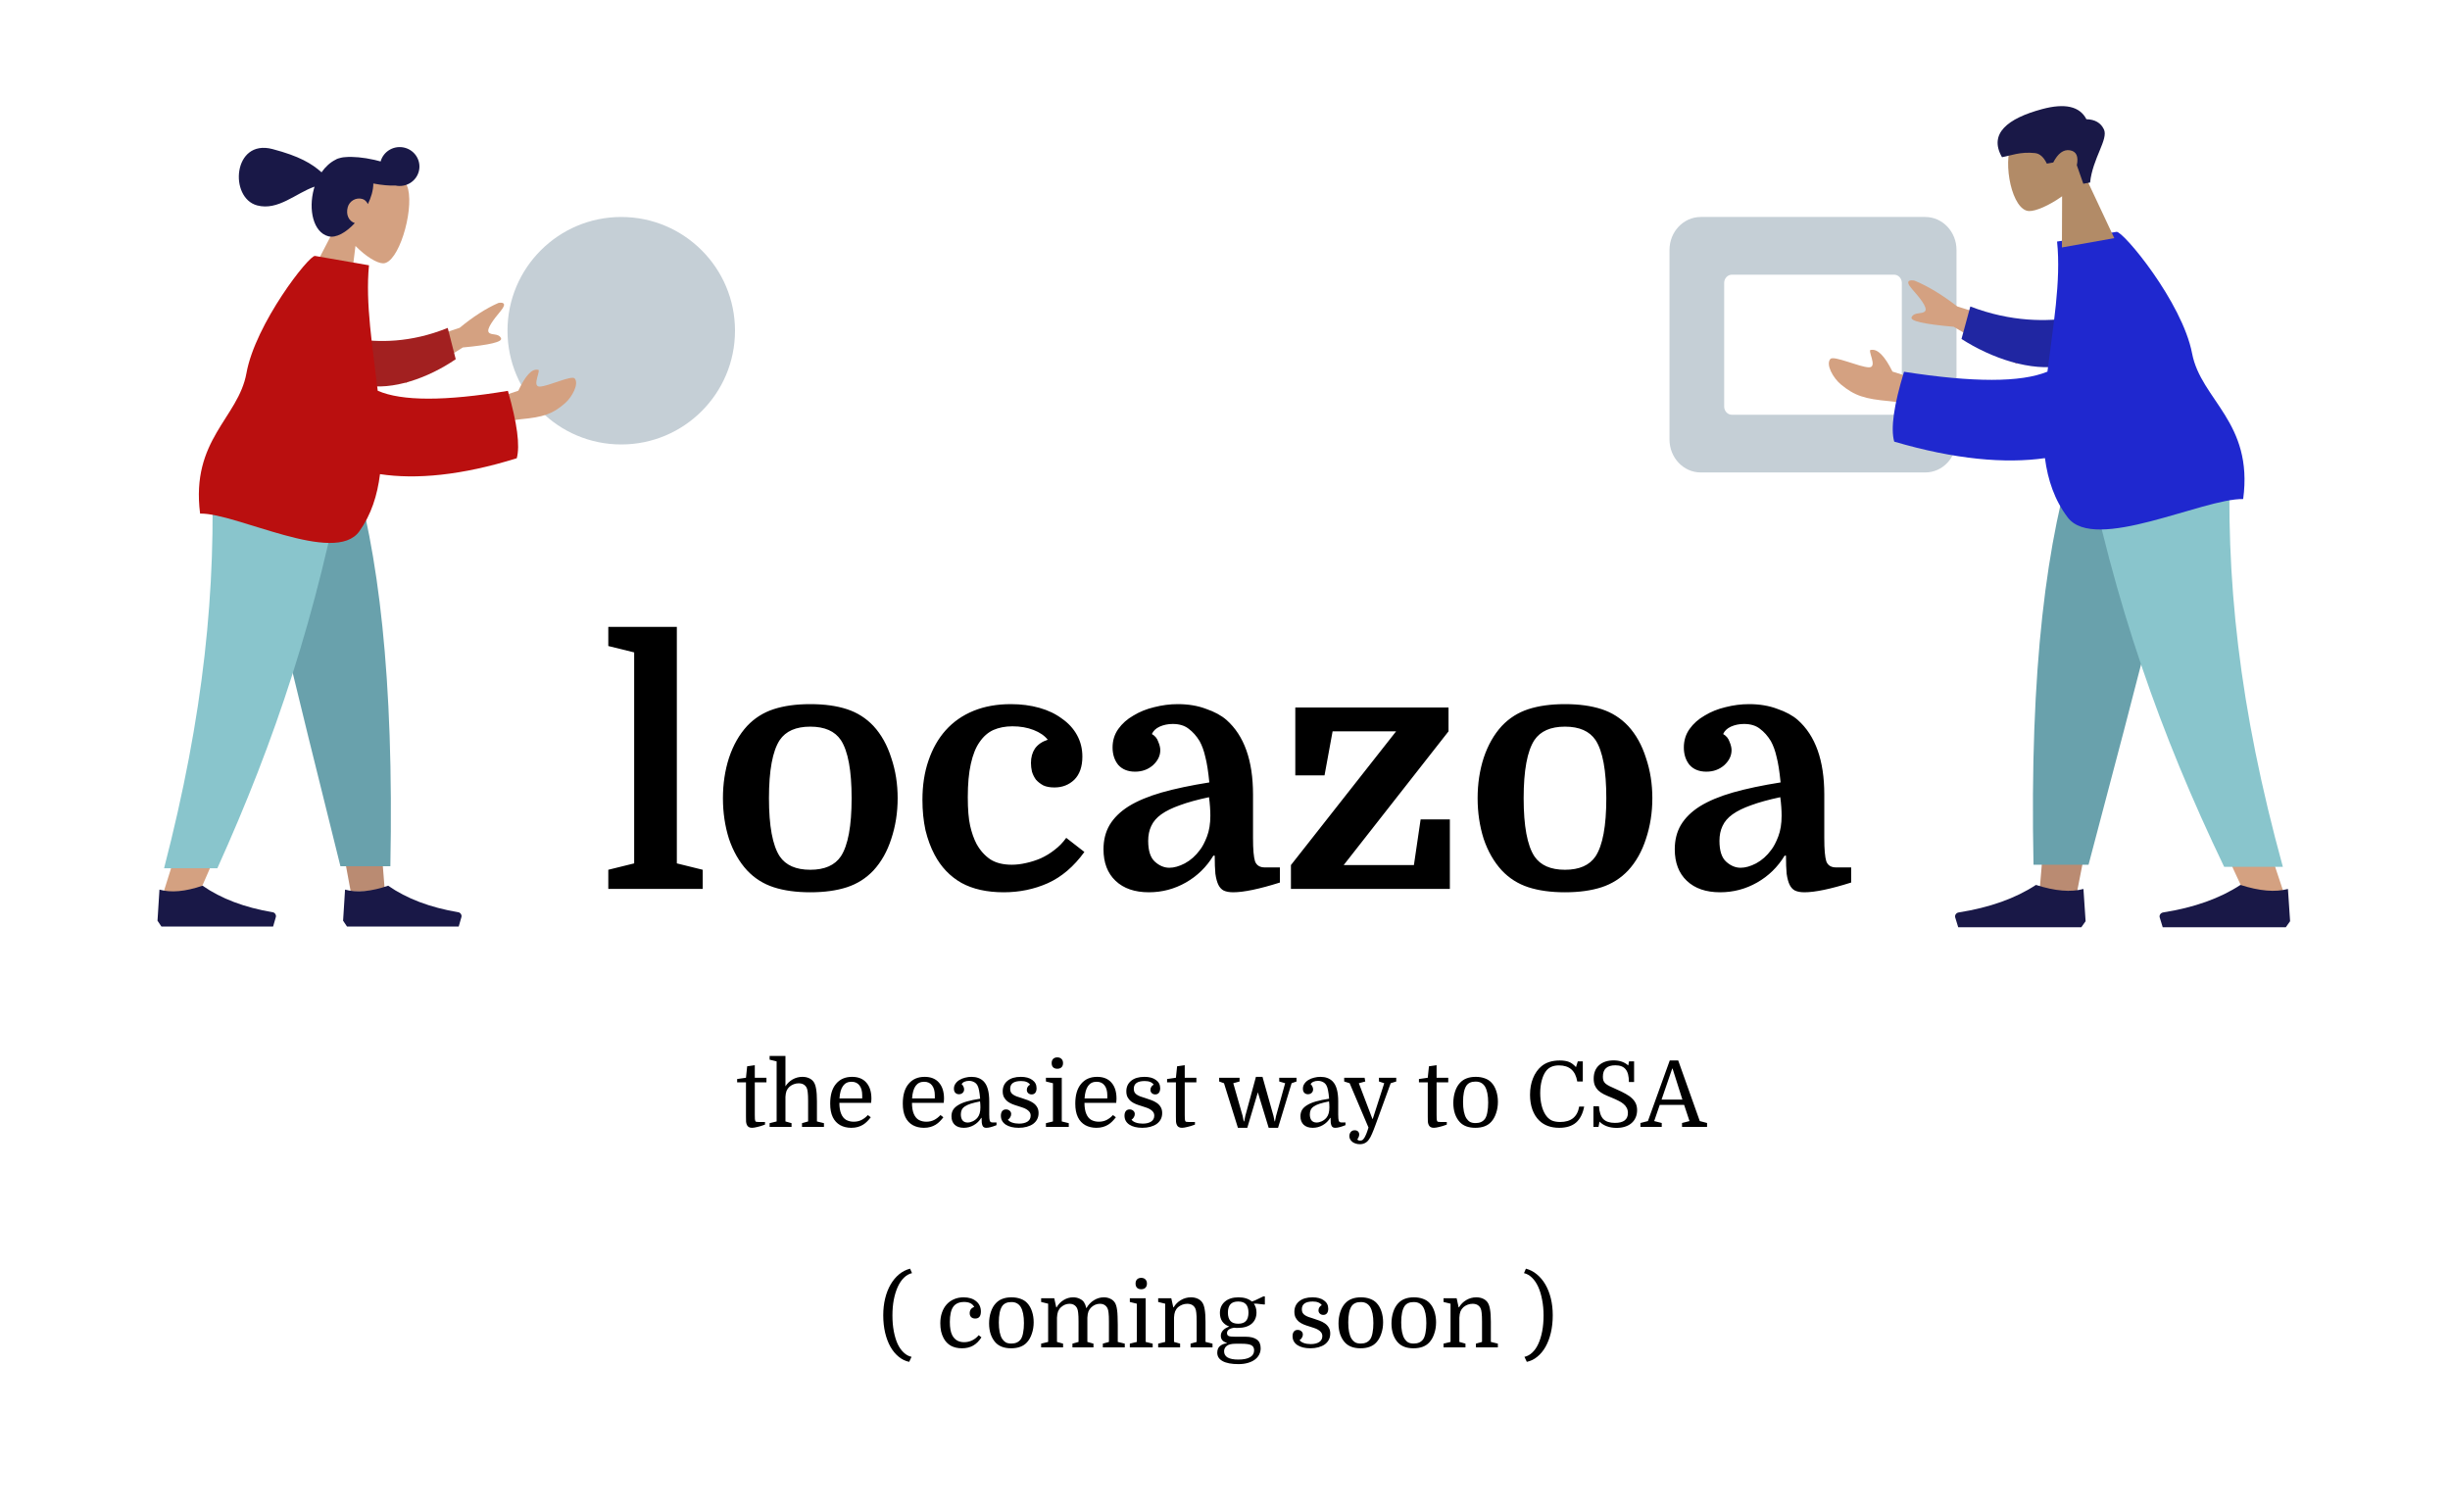 <?xml version="1.0" encoding="utf-8"?>
<!DOCTYPE svg PUBLIC "-//W3C//DTD SVG 1.1//EN" "http://www.w3.org/Graphics/SVG/1.1/DTD/svg11.dtd">
<svg width="100%" viewBox="0 0 700 432" fill="none" xmlns="http://www.w3.org/2000/svg">
	<path d="M0 0H700V432H0V0Z" fill="white"/>
	<path d="M181.192 186.416L173.8 184.592V179.12H193.384V246.704L200.776 248.528V254H173.8V248.528L181.192 246.704V186.416ZM256.472 228.08C256.472 232.176 255.864 236.048 254.648 239.696C253.496 243.28 251.8 246.288 249.56 248.72C247.448 250.96 244.92 252.56 241.976 253.52C239.032 254.48 235.544 254.96 231.512 254.96C227.48 254.96 223.992 254.48 221.048 253.52C218.104 252.56 215.576 250.96 213.464 248.72C211.224 246.288 209.496 243.28 208.28 239.696C207.128 236.048 206.552 232.176 206.552 228.08C206.552 223.984 207.128 220.144 208.28 216.56C209.496 212.912 211.224 209.872 213.464 207.44C215.576 205.2 218.104 203.6 221.048 202.64C223.992 201.68 227.48 201.2 231.512 201.2C235.544 201.2 239.032 201.68 241.976 202.64C244.92 203.6 247.448 205.2 249.56 207.44C251.8 209.872 253.496 212.912 254.648 216.56C255.864 220.144 256.472 223.984 256.472 228.08ZM222.776 244.688C224.504 247.248 227.416 248.528 231.512 248.528C235.608 248.528 238.52 247.248 240.248 244.688C242.296 241.552 243.32 236.016 243.32 228.08C243.32 220.144 242.296 214.608 240.248 211.472C238.52 208.912 235.608 207.632 231.512 207.632C227.416 207.632 224.504 208.912 222.776 211.472C220.728 214.608 219.704 220.144 219.704 228.08C219.704 236.016 220.728 241.552 222.776 244.688ZM288.8 201.2C291.744 201.2 294.464 201.552 296.96 202.256C299.456 202.96 301.6 203.984 303.392 205.328C305.248 206.608 306.688 208.176 307.712 210.032C308.736 211.888 309.248 213.936 309.248 216.176C309.248 219.056 308.48 221.264 306.944 222.8C305.408 224.272 303.52 225.008 301.28 225.008C300 225.008 298.944 224.816 298.112 224.432C297.28 223.984 296.576 223.44 296 222.8C295.488 222.096 295.104 221.328 294.848 220.496C294.656 219.664 294.56 218.832 294.56 218C294.56 216.4 294.944 215.024 295.712 213.872C296.544 212.72 297.76 211.888 299.36 211.376C298.464 210.224 297.12 209.296 295.328 208.592C293.536 207.888 291.52 207.536 289.28 207.536C287.232 207.536 285.408 207.888 283.808 208.592C282.272 209.296 280.96 210.448 279.872 212.048C278.784 213.584 277.952 215.664 277.376 218.288C276.8 220.848 276.512 224.016 276.512 227.792C276.512 231.248 276.736 233.968 277.184 235.952C277.632 237.936 278.24 239.664 279.008 241.136C280.032 242.992 281.344 244.464 282.944 245.552C284.544 246.576 286.592 247.088 289.088 247.088C290.368 247.088 291.712 246.928 293.12 246.608C294.592 246.288 296 245.84 297.344 245.264C298.752 244.624 300.064 243.824 301.28 242.864C302.56 241.904 303.68 240.752 304.64 239.408L309.824 243.44C306.816 247.6 303.328 250.576 299.36 252.368C295.456 254.096 291.264 254.96 286.784 254.96C281.984 254.96 277.952 254.064 274.688 252.272C271.424 250.416 268.864 247.728 267.008 244.208C265.92 242.16 265.056 239.824 264.416 237.2C263.84 234.512 263.552 231.632 263.552 228.56C263.552 224.4 264.128 220.656 265.28 217.328C266.432 213.936 268.064 211.056 270.176 208.688C272.352 206.256 275.008 204.4 278.144 203.12C281.28 201.84 284.832 201.2 288.8 201.2ZM315.286 242.672C315.286 240.048 315.862 237.744 317.014 235.76C318.23 233.712 320.054 231.92 322.486 230.384C324.982 228.848 328.118 227.536 331.894 226.448C335.734 225.36 340.278 224.4 345.526 223.568C345.206 220.368 344.822 217.936 344.374 216.272C343.99 214.544 343.446 213.04 342.742 211.76C341.846 210.288 340.79 209.104 339.574 208.208C338.422 207.312 336.918 206.864 335.062 206.864C333.718 206.864 332.47 207.12 331.318 207.632C330.23 208.144 329.494 208.848 329.11 209.744C330.006 210.256 330.614 210.992 330.934 211.952C331.318 212.848 331.51 213.648 331.51 214.352C331.51 215.952 330.806 217.392 329.398 218.672C327.99 219.888 326.294 220.496 324.31 220.496C322.262 220.496 320.662 219.856 319.51 218.576C318.422 217.232 317.878 215.568 317.878 213.584C317.878 211.6 318.422 209.84 319.51 208.304C320.598 206.768 322.038 205.488 323.83 204.464C325.622 203.376 327.606 202.576 329.782 202.064C332.022 201.488 334.262 201.2 336.502 201.2C339.51 201.2 342.198 201.648 344.566 202.544C346.998 203.376 348.95 204.432 350.422 205.712C355.478 210.192 358.006 217.296 358.006 227.024V239.504C358.006 242.704 358.198 244.912 358.582 246.128C359.03 247.28 359.958 247.856 361.366 247.856H365.686V252.176C359.798 254.032 355.35 254.96 352.342 254.96C351.254 254.96 350.358 254.8 349.654 254.48C349.014 254.16 348.502 253.616 348.118 252.848C347.734 252.08 347.446 251.024 347.254 249.68C347.126 248.336 347.062 246.608 347.062 244.496H346.678C344.694 247.76 342.07 250.32 338.806 252.176C335.542 254.032 332.022 254.96 328.246 254.96C324.214 254.96 321.046 253.872 318.742 251.696C316.438 249.52 315.286 246.512 315.286 242.672ZM334.102 247.952C335.446 247.952 336.918 247.536 338.518 246.704C340.182 245.808 341.622 244.528 342.838 242.864C343.542 241.968 344.214 240.688 344.854 239.024C345.494 237.36 345.814 235.376 345.814 233.072C345.814 232.304 345.782 231.472 345.718 230.576C345.654 229.616 345.558 228.688 345.43 227.792C342.102 228.496 339.318 229.264 337.078 230.096C334.902 230.864 333.142 231.728 331.798 232.688C330.454 233.648 329.494 234.768 328.918 236.048C328.342 237.264 328.054 238.672 328.054 240.272C328.054 243.088 328.694 245.072 329.974 246.224C331.254 247.376 332.63 247.952 334.102 247.952ZM405.894 234.128H414.246V254H368.838V247.184L398.886 208.976H380.742L378.438 221.552H370.086V202.16H413.862V208.976L383.91 247.184H403.974L405.894 234.128ZM472.097 228.08C472.097 232.176 471.489 236.048 470.273 239.696C469.121 243.28 467.425 246.288 465.185 248.72C463.073 250.96 460.545 252.56 457.601 253.52C454.657 254.48 451.169 254.96 447.137 254.96C443.105 254.96 439.617 254.48 436.673 253.52C433.729 252.56 431.201 250.96 429.089 248.72C426.849 246.288 425.121 243.28 423.905 239.696C422.753 236.048 422.177 232.176 422.177 228.08C422.177 223.984 422.753 220.144 423.905 216.56C425.121 212.912 426.849 209.872 429.089 207.44C431.201 205.2 433.729 203.6 436.673 202.64C439.617 201.68 443.105 201.2 447.137 201.2C451.169 201.2 454.657 201.68 457.601 202.64C460.545 203.6 463.073 205.2 465.185 207.44C467.425 209.872 469.121 212.912 470.273 216.56C471.489 220.144 472.097 223.984 472.097 228.08ZM438.401 244.688C440.129 247.248 443.041 248.528 447.137 248.528C451.233 248.528 454.145 247.248 455.873 244.688C457.921 241.552 458.945 236.016 458.945 228.08C458.945 220.144 457.921 214.608 455.873 211.472C454.145 208.912 451.233 207.632 447.137 207.632C443.041 207.632 440.129 208.912 438.401 211.472C436.353 214.608 435.329 220.144 435.329 228.08C435.329 236.016 436.353 241.552 438.401 244.688ZM478.505 242.672C478.505 240.048 479.081 237.744 480.233 235.76C481.449 233.712 483.273 231.92 485.705 230.384C488.201 228.848 491.337 227.536 495.113 226.448C498.953 225.36 503.497 224.4 508.745 223.568C508.425 220.368 508.041 217.936 507.593 216.272C507.209 214.544 506.665 213.04 505.961 211.76C505.065 210.288 504.009 209.104 502.793 208.208C501.641 207.312 500.137 206.864 498.281 206.864C496.937 206.864 495.689 207.12 494.537 207.632C493.449 208.144 492.713 208.848 492.329 209.744C493.225 210.256 493.833 210.992 494.153 211.952C494.537 212.848 494.729 213.648 494.729 214.352C494.729 215.952 494.025 217.392 492.617 218.672C491.209 219.888 489.513 220.496 487.529 220.496C485.481 220.496 483.881 219.856 482.729 218.576C481.641 217.232 481.097 215.568 481.097 213.584C481.097 211.6 481.641 209.84 482.729 208.304C483.817 206.768 485.257 205.488 487.049 204.464C488.841 203.376 490.825 202.576 493.001 202.064C495.241 201.488 497.481 201.2 499.721 201.2C502.729 201.2 505.417 201.648 507.785 202.544C510.217 203.376 512.169 204.432 513.641 205.712C518.697 210.192 521.225 217.296 521.225 227.024V239.504C521.225 242.704 521.417 244.912 521.801 246.128C522.249 247.28 523.177 247.856 524.585 247.856H528.905V252.176C523.017 254.032 518.569 254.96 515.561 254.96C514.473 254.96 513.577 254.8 512.873 254.48C512.233 254.16 511.721 253.616 511.337 252.848C510.953 252.08 510.665 251.024 510.473 249.68C510.345 248.336 510.281 246.608 510.281 244.496H509.897C507.913 247.76 505.289 250.32 502.025 252.176C498.761 254.032 495.241 254.96 491.465 254.96C487.433 254.96 484.265 253.872 481.961 251.696C479.657 249.52 478.505 246.512 478.505 242.672ZM497.321 247.952C498.665 247.952 500.137 247.536 501.737 246.704C503.401 245.808 504.841 244.528 506.057 242.864C506.761 241.968 507.433 240.688 508.073 239.024C508.713 237.36 509.033 235.376 509.033 233.072C509.033 232.304 509.001 231.472 508.937 230.576C508.873 229.616 508.777 228.688 508.649 227.792C505.321 228.496 502.537 229.264 500.297 230.096C498.121 230.864 496.361 231.728 495.017 232.688C493.673 233.648 492.713 234.768 492.137 236.048C491.561 237.264 491.273 238.672 491.273 240.272C491.273 243.088 491.913 245.072 493.193 246.224C494.473 247.376 495.849 247.952 497.321 247.952Z" fill="black"/>
	<path d="M210.614 308.324L213.136 307.96L213.474 304.684L215.658 304.372V307.96H218.986V309.26H215.658V318.542C215.658 319.131 215.667 319.539 215.684 319.764C215.701 319.972 215.736 320.145 215.788 320.284C215.84 320.423 215.935 320.509 216.074 320.544C216.213 320.579 216.438 320.596 216.75 320.596H218.57V321.35C217.738 321.662 217.001 321.887 216.36 322.026C215.736 322.182 215.233 322.26 214.852 322.26C214.072 322.26 213.569 321.939 213.344 321.298C213.257 321.09 213.197 320.83 213.162 320.518C213.145 320.189 213.136 319.695 213.136 319.036V309.26H210.614V308.324ZM230.889 314.642C230.889 313.533 230.855 312.701 230.785 312.146C230.733 311.574 230.629 311.132 230.473 310.82C230.04 309.971 229.277 309.546 228.185 309.546C227.7 309.546 227.232 309.633 226.781 309.806C226.331 309.979 225.932 310.213 225.585 310.508C225.204 310.855 224.918 311.253 224.727 311.704C224.554 312.155 224.45 312.718 224.415 313.394V320.44L226.157 320.934V322H219.891V320.934L221.893 320.44V303.28L219.891 302.786V301.72H224.415V310.404C224.935 309.572 225.62 308.913 226.469 308.428C227.336 307.943 228.263 307.7 229.251 307.7C229.945 307.7 230.569 307.821 231.123 308.064C231.678 308.307 232.12 308.653 232.449 309.104C232.796 309.589 233.039 310.274 233.177 311.158C233.333 312.025 233.411 313.203 233.411 314.694V320.44L235.413 320.934V322H229.147V320.934L230.889 320.44V314.642ZM239.822 315.136C239.822 316.401 239.995 317.45 240.342 318.282C240.688 319.097 241.174 319.677 241.798 320.024C242.439 320.353 243.141 320.518 243.904 320.518C244.736 320.518 245.481 320.353 246.14 320.024C246.816 319.677 247.422 319.209 247.96 318.62L248.792 319.244C248.48 319.66 248.142 320.05 247.778 320.414C247.431 320.778 247.032 321.099 246.582 321.376C246.131 321.653 245.628 321.87 245.074 322.026C244.519 322.182 243.904 322.26 243.228 322.26C242.032 322.26 240.974 322.009 240.056 321.506C239.137 320.986 238.435 320.232 237.95 319.244C237.69 318.707 237.499 318.117 237.378 317.476C237.256 316.817 237.196 316.107 237.196 315.344C237.196 312.9 237.75 311.019 238.86 309.702C239.969 308.367 241.494 307.7 243.436 307.7C245.221 307.7 246.59 308.255 247.544 309.364C248.497 310.456 248.974 311.973 248.974 313.914C248.974 314.087 248.965 314.252 248.948 314.408C248.948 314.547 248.93 314.789 248.896 315.136H239.822ZM243.28 309.104C241.2 309.104 240.056 310.69 239.848 313.862H246.348V313.004C246.348 311.756 246.079 310.794 245.542 310.118C245.022 309.442 244.268 309.104 243.28 309.104ZM260.566 315.136C260.566 316.401 260.739 317.45 261.086 318.282C261.432 319.097 261.918 319.677 262.542 320.024C263.183 320.353 263.885 320.518 264.648 320.518C265.48 320.518 266.225 320.353 266.884 320.024C267.56 319.677 268.166 319.209 268.704 318.62L269.536 319.244C269.224 319.66 268.886 320.05 268.522 320.414C268.175 320.778 267.776 321.099 267.326 321.376C266.875 321.653 266.372 321.87 265.818 322.026C265.263 322.182 264.648 322.26 263.972 322.26C262.776 322.26 261.718 322.009 260.8 321.506C259.881 320.986 259.179 320.232 258.694 319.244C258.434 318.707 258.243 318.117 258.122 317.476C258 316.817 257.94 316.107 257.94 315.344C257.94 312.9 258.494 311.019 259.604 309.702C260.713 308.367 262.238 307.7 264.18 307.7C265.965 307.7 267.334 308.255 268.288 309.364C269.241 310.456 269.718 311.973 269.718 313.914C269.718 314.087 269.709 314.252 269.692 314.408C269.692 314.547 269.674 314.789 269.64 315.136H260.566ZM264.024 309.104C261.944 309.104 260.8 310.69 260.592 313.862H267.092V313.004C267.092 311.756 266.823 310.794 266.286 310.118C265.766 309.442 265.012 309.104 264.024 309.104ZM271.848 318.958C271.848 318.282 271.996 317.684 272.29 317.164C272.602 316.644 273.088 316.185 273.746 315.786C274.405 315.37 275.254 315.015 276.294 314.72C277.334 314.425 278.582 314.165 280.038 313.94C279.952 312.917 279.848 312.12 279.726 311.548C279.622 310.976 279.475 310.517 279.284 310.17C279.042 309.719 278.704 309.39 278.27 309.182C277.837 308.957 277.369 308.844 276.866 308.844C276.381 308.844 275.939 308.931 275.54 309.104C275.159 309.277 274.899 309.511 274.76 309.806C275.003 309.997 275.176 310.231 275.28 310.508C275.402 310.768 275.462 311.019 275.462 311.262C275.462 311.695 275.315 312.042 275.02 312.302C274.743 312.545 274.396 312.666 273.98 312.666C273.564 312.666 273.218 312.527 272.94 312.25C272.68 311.973 272.55 311.583 272.55 311.08C272.55 310.543 272.698 310.066 272.992 309.65C273.287 309.217 273.668 308.861 274.136 308.584C274.622 308.289 275.159 308.073 275.748 307.934C276.355 307.778 276.953 307.7 277.542 307.7C279.016 307.7 280.177 308.125 281.026 308.974C282.101 310.049 282.638 311.955 282.638 314.694V318.464C282.638 319.331 282.69 319.929 282.794 320.258C282.916 320.57 283.167 320.726 283.548 320.726H284.718V321.506C283.47 322.009 282.5 322.26 281.806 322.26C281.546 322.26 281.33 322.217 281.156 322.13C280.983 322.043 280.844 321.896 280.74 321.688C280.636 321.463 280.558 321.168 280.506 320.804C280.472 320.44 280.454 319.981 280.454 319.426H280.35C279.813 320.31 279.102 321.003 278.218 321.506C277.334 322.009 276.381 322.26 275.358 322.26C274.266 322.26 273.408 321.974 272.784 321.402C272.16 320.813 271.848 319.998 271.848 318.958ZM276.45 320.752C276.936 320.752 277.438 320.631 277.958 320.388C278.496 320.128 278.946 319.773 279.31 319.322C279.848 318.663 280.116 317.693 280.116 316.41C280.116 316.115 280.108 315.829 280.09 315.552C280.073 315.257 280.047 314.98 280.012 314.72C278.955 314.928 278.071 315.145 277.36 315.37C276.667 315.595 276.104 315.855 275.67 316.15C275.254 316.427 274.96 316.757 274.786 317.138C274.613 317.502 274.526 317.927 274.526 318.412C274.526 319.157 274.691 319.738 275.02 320.154C275.367 320.553 275.844 320.752 276.45 320.752ZM291.169 321.064C292.157 321.064 292.955 320.873 293.561 320.492C294.168 320.093 294.471 319.53 294.471 318.802C294.471 318.369 294.359 318.005 294.133 317.71C293.908 317.415 293.613 317.164 293.249 316.956C292.903 316.748 292.504 316.575 292.053 316.436C291.62 316.28 291.195 316.141 290.779 316.02C290.242 315.864 289.713 315.682 289.193 315.474C288.691 315.266 288.231 315.006 287.815 314.694C287.417 314.365 287.096 313.975 286.853 313.524C286.611 313.056 286.489 312.493 286.489 311.834C286.489 310.586 286.94 309.589 287.841 308.844C288.76 308.081 290.034 307.7 291.663 307.7C293.05 307.7 294.142 307.995 294.939 308.584C295.754 309.156 296.161 309.945 296.161 310.95C296.161 311.505 296.04 311.938 295.797 312.25C295.555 312.562 295.208 312.718 294.757 312.718C294.359 312.718 294.029 312.597 293.769 312.354C293.509 312.111 293.379 311.799 293.379 311.418C293.379 311.089 293.466 310.794 293.639 310.534C293.813 310.257 294.038 310.057 294.315 309.936C294.055 309.572 293.717 309.312 293.301 309.156C292.903 308.983 292.383 308.896 291.741 308.896C289.661 308.896 288.621 309.633 288.621 311.106C288.621 311.505 288.691 311.834 288.829 312.094C288.968 312.354 289.176 312.579 289.453 312.77C289.731 312.961 290.069 313.134 290.467 313.29C290.883 313.429 291.36 313.585 291.897 313.758C292.487 313.949 293.067 314.148 293.639 314.356C294.211 314.564 294.723 314.824 295.173 315.136C295.641 315.448 296.014 315.838 296.291 316.306C296.586 316.774 296.733 317.355 296.733 318.048C296.733 318.724 296.595 319.322 296.317 319.842C296.04 320.362 295.65 320.804 295.147 321.168C294.645 321.515 294.047 321.783 293.353 321.974C292.66 322.165 291.897 322.26 291.065 322.26C289.523 322.26 288.283 321.957 287.347 321.35C286.429 320.726 285.969 319.877 285.969 318.802C285.969 318.247 286.091 317.814 286.333 317.502C286.593 317.173 286.957 317.008 287.425 317.008C287.841 317.008 288.188 317.129 288.465 317.372C288.76 317.615 288.907 317.935 288.907 318.334C288.907 318.663 288.812 318.975 288.621 319.27C288.448 319.565 288.231 319.781 287.971 319.92C288.197 320.267 288.595 320.544 289.167 320.752C289.757 320.96 290.424 321.064 291.169 321.064ZM298.837 309.026V307.96H303.361V320.44L305.363 320.934V322H298.837V320.934L300.839 320.44V309.52L298.837 309.026ZM300.475 303.774C300.475 303.271 300.614 302.873 300.891 302.578C301.186 302.283 301.585 302.136 302.087 302.136C302.59 302.136 302.989 302.283 303.283 302.578C303.578 302.873 303.725 303.271 303.725 303.774C303.725 304.277 303.578 304.675 303.283 304.97C302.989 305.247 302.59 305.386 302.087 305.386C301.585 305.386 301.186 305.247 300.891 304.97C300.614 304.675 300.475 304.277 300.475 303.774ZM309.849 315.136C309.849 316.401 310.022 317.45 310.369 318.282C310.716 319.097 311.201 319.677 311.825 320.024C312.466 320.353 313.168 320.518 313.931 320.518C314.763 320.518 315.508 320.353 316.167 320.024C316.843 319.677 317.45 319.209 317.987 318.62L318.819 319.244C318.507 319.66 318.169 320.05 317.805 320.414C317.458 320.778 317.06 321.099 316.609 321.376C316.158 321.653 315.656 321.87 315.101 322.026C314.546 322.182 313.931 322.26 313.255 322.26C312.059 322.26 311.002 322.009 310.083 321.506C309.164 320.986 308.462 320.232 307.977 319.244C307.717 318.707 307.526 318.117 307.405 317.476C307.284 316.817 307.223 316.107 307.223 315.344C307.223 312.9 307.778 311.019 308.887 309.702C309.996 308.367 311.522 307.7 313.463 307.7C315.248 307.7 316.618 308.255 317.571 309.364C318.524 310.456 319.001 311.973 319.001 313.914C319.001 314.087 318.992 314.252 318.975 314.408C318.975 314.547 318.958 314.789 318.923 315.136H309.849ZM313.307 309.104C311.227 309.104 310.083 310.69 309.875 313.862H316.375V313.004C316.375 311.756 316.106 310.794 315.569 310.118C315.049 309.442 314.295 309.104 313.307 309.104ZM326.488 321.064C327.476 321.064 328.273 320.873 328.88 320.492C329.486 320.093 329.79 319.53 329.79 318.802C329.79 318.369 329.677 318.005 329.452 317.71C329.226 317.415 328.932 317.164 328.568 316.956C328.221 316.748 327.822 316.575 327.372 316.436C326.938 316.28 326.514 316.141 326.098 316.02C325.56 315.864 325.032 315.682 324.512 315.474C324.009 315.266 323.55 315.006 323.134 314.694C322.735 314.365 322.414 313.975 322.172 313.524C321.929 313.056 321.808 312.493 321.808 311.834C321.808 310.586 322.258 309.589 323.16 308.844C324.078 308.081 325.352 307.7 326.982 307.7C328.368 307.7 329.46 307.995 330.258 308.584C331.072 309.156 331.48 309.945 331.48 310.95C331.48 311.505 331.358 311.938 331.116 312.25C330.873 312.562 330.526 312.718 330.076 312.718C329.677 312.718 329.348 312.597 329.088 312.354C328.828 312.111 328.698 311.799 328.698 311.418C328.698 311.089 328.784 310.794 328.958 310.534C329.131 310.257 329.356 310.057 329.634 309.936C329.374 309.572 329.036 309.312 328.62 309.156C328.221 308.983 327.701 308.896 327.06 308.896C324.98 308.896 323.94 309.633 323.94 311.106C323.94 311.505 324.009 311.834 324.148 312.094C324.286 312.354 324.494 312.579 324.772 312.77C325.049 312.961 325.387 313.134 325.786 313.29C326.202 313.429 326.678 313.585 327.216 313.758C327.805 313.949 328.386 314.148 328.958 314.356C329.53 314.564 330.041 314.824 330.492 315.136C330.96 315.448 331.332 315.838 331.61 316.306C331.904 316.774 332.052 317.355 332.052 318.048C332.052 318.724 331.913 319.322 331.636 319.842C331.358 320.362 330.968 320.804 330.466 321.168C329.963 321.515 329.365 321.783 328.672 321.974C327.978 322.165 327.216 322.26 326.384 322.26C324.841 322.26 323.602 321.957 322.666 321.35C321.747 320.726 321.288 319.877 321.288 318.802C321.288 318.247 321.409 317.814 321.652 317.502C321.912 317.173 322.276 317.008 322.744 317.008C323.16 317.008 323.506 317.129 323.784 317.372C324.078 317.615 324.226 317.935 324.226 318.334C324.226 318.663 324.13 318.975 323.94 319.27C323.766 319.565 323.55 319.781 323.29 319.92C323.515 320.267 323.914 320.544 324.486 320.752C325.075 320.96 325.742 321.064 326.488 321.064ZM333.454 308.324L335.976 307.96L336.314 304.684L338.498 304.372V307.96H341.826V309.26H338.498V318.542C338.498 319.131 338.506 319.539 338.524 319.764C338.541 319.972 338.576 320.145 338.628 320.284C338.68 320.423 338.775 320.509 338.914 320.544C339.052 320.579 339.278 320.596 339.59 320.596H341.41V321.35C340.578 321.662 339.841 321.887 339.2 322.026C338.576 322.182 338.073 322.26 337.692 322.26C336.912 322.26 336.409 321.939 336.184 321.298C336.097 321.09 336.036 320.83 336.002 320.518C335.984 320.189 335.976 319.695 335.976 319.036V309.26H333.454V308.324ZM355.043 318.88L355.355 320.414H355.485L355.797 318.88L358.839 307.7H360.711L363.857 318.88L364.169 320.414H364.273L364.585 318.88L367.185 309.52L365.495 309.026V307.96H370.435V309.026L369.031 309.52L365.157 322.26H362.479L359.385 312.12L356.369 322.26H353.691L349.713 309.52L348.335 309.026V307.96H354.159V309.026L352.365 309.52L355.043 318.88ZM371.557 318.958C371.557 318.282 371.705 317.684 371.999 317.164C372.311 316.644 372.797 316.185 373.455 315.786C374.114 315.37 374.963 315.015 376.003 314.72C377.043 314.425 378.291 314.165 379.747 313.94C379.661 312.917 379.557 312.12 379.435 311.548C379.331 310.976 379.184 310.517 378.993 310.17C378.751 309.719 378.413 309.39 377.979 309.182C377.546 308.957 377.078 308.844 376.575 308.844C376.09 308.844 375.648 308.931 375.249 309.104C374.868 309.277 374.608 309.511 374.469 309.806C374.712 309.997 374.885 310.231 374.989 310.508C375.111 310.768 375.171 311.019 375.171 311.262C375.171 311.695 375.024 312.042 374.729 312.302C374.452 312.545 374.105 312.666 373.689 312.666C373.273 312.666 372.927 312.527 372.649 312.25C372.389 311.973 372.259 311.583 372.259 311.08C372.259 310.543 372.407 310.066 372.701 309.65C372.996 309.217 373.377 308.861 373.845 308.584C374.331 308.289 374.868 308.073 375.457 307.934C376.064 307.778 376.662 307.7 377.251 307.7C378.725 307.7 379.886 308.125 380.735 308.974C381.81 310.049 382.347 311.955 382.347 314.694V318.464C382.347 319.331 382.399 319.929 382.503 320.258C382.625 320.57 382.876 320.726 383.257 320.726H384.427V321.506C383.179 322.009 382.209 322.26 381.515 322.26C381.255 322.26 381.039 322.217 380.865 322.13C380.692 322.043 380.553 321.896 380.449 321.688C380.345 321.463 380.267 321.168 380.215 320.804C380.181 320.44 380.163 319.981 380.163 319.426H380.059C379.522 320.31 378.811 321.003 377.927 321.506C377.043 322.009 376.09 322.26 375.067 322.26C373.975 322.26 373.117 321.974 372.493 321.402C371.869 320.813 371.557 319.998 371.557 318.958ZM376.159 320.752C376.645 320.752 377.147 320.631 377.667 320.388C378.205 320.128 378.655 319.773 379.019 319.322C379.557 318.663 379.825 317.693 379.825 316.41C379.825 316.115 379.817 315.829 379.799 315.552C379.782 315.257 379.756 314.98 379.721 314.72C378.664 314.928 377.78 315.145 377.069 315.37C376.376 315.595 375.813 315.855 375.379 316.15C374.963 316.427 374.669 316.757 374.495 317.138C374.322 317.502 374.235 317.927 374.235 318.412C374.235 319.157 374.4 319.738 374.729 320.154C375.076 320.553 375.553 320.752 376.159 320.752ZM393.024 321.376C392.66 322.381 392.322 323.239 392.01 323.95C391.715 324.661 391.403 325.233 391.074 325.666C390.744 326.117 390.372 326.437 389.956 326.628C389.557 326.836 389.072 326.94 388.5 326.94C388.084 326.94 387.694 326.879 387.33 326.758C386.983 326.654 386.671 326.498 386.394 326.29C386.134 326.082 385.926 325.839 385.77 325.562C385.614 325.285 385.536 324.981 385.536 324.652C385.536 324.167 385.674 323.759 385.952 323.43C386.229 323.118 386.593 322.962 387.044 322.962C387.442 322.962 387.754 323.066 387.98 323.274C388.222 323.499 388.344 323.803 388.344 324.184C388.344 324.427 388.292 324.661 388.188 324.886C388.101 325.111 387.98 325.311 387.824 325.484C387.858 325.675 387.954 325.796 388.11 325.848C388.283 325.9 388.439 325.926 388.578 325.926C388.751 325.926 388.916 325.9 389.072 325.848C389.245 325.796 389.41 325.666 389.566 325.458C389.739 325.267 389.912 324.99 390.086 324.626C390.276 324.262 390.476 323.768 390.684 323.144L390.996 322.182L385.614 309.52L384.054 309.026V307.96H389.878L390.086 309.026L388.24 309.52L392.114 319.712H392.218L395.494 309.52L393.986 309.026V307.96H398.926V309.026L397.34 309.52L393.024 321.376ZM405.411 308.324L407.933 307.96L408.271 304.684L410.455 304.372V307.96H413.783V309.26H410.455V318.542C410.455 319.131 410.463 319.539 410.481 319.764C410.498 319.972 410.533 320.145 410.585 320.284C410.637 320.423 410.732 320.509 410.871 320.544C411.009 320.579 411.235 320.596 411.547 320.596H413.367V321.35C412.535 321.662 411.798 321.887 411.157 322.026C410.533 322.182 410.03 322.26 409.649 322.26C408.869 322.26 408.366 321.939 408.141 321.298C408.054 321.09 407.993 320.83 407.959 320.518C407.941 320.189 407.933 319.695 407.933 319.036V309.26H405.411V308.324ZM427.974 314.85C427.974 315.994 427.801 317.069 427.454 318.074C427.125 319.079 426.657 319.911 426.05 320.57C425.027 321.697 423.519 322.26 421.526 322.26C419.585 322.26 418.103 321.714 417.08 320.622C416.491 319.981 416.031 319.192 415.702 318.256C415.39 317.303 415.234 316.271 415.234 315.162C415.234 314.018 415.399 312.935 415.728 311.912C416.057 310.889 416.534 310.049 417.158 309.39C417.713 308.801 418.354 308.376 419.082 308.116C419.81 307.839 420.659 307.7 421.63 307.7C422.583 307.7 423.441 307.839 424.204 308.116C424.967 308.376 425.608 308.783 426.128 309.338C426.735 309.979 427.194 310.785 427.506 311.756C427.818 312.709 427.974 313.741 427.974 314.85ZM418.016 314.876C418.016 316.956 418.328 318.507 418.952 319.53C419.247 319.981 419.593 320.327 419.992 320.57C420.408 320.795 420.945 320.908 421.604 320.908C422.8 320.908 423.693 320.501 424.282 319.686C424.594 319.235 424.819 318.611 424.958 317.814C425.114 317.017 425.192 316.098 425.192 315.058C425.192 312.995 424.88 311.453 424.256 310.43C423.961 309.979 423.606 309.641 423.19 309.416C422.774 309.173 422.237 309.052 421.578 309.052C420.365 309.052 419.489 309.451 418.952 310.248C418.328 311.219 418.016 312.761 418.016 314.876ZM445.418 304.424C443.772 304.424 442.541 304.961 441.726 306.036C441.206 306.712 440.799 307.605 440.504 308.714C440.21 309.806 440.062 311.011 440.062 312.328C440.062 313.576 440.192 314.737 440.452 315.812C440.712 316.869 441.076 317.762 441.544 318.49C442.012 319.218 442.576 319.755 443.234 320.102C443.91 320.431 444.751 320.596 445.756 320.596C447.299 320.596 448.53 320.232 449.448 319.504C450.367 318.759 450.948 317.658 451.19 316.202H452.62C452.222 318.247 451.442 319.773 450.28 320.778C449.119 321.766 447.524 322.26 445.496 322.26C443.104 322.26 441.198 321.567 439.776 320.18C438.927 319.348 438.277 318.308 437.826 317.06C437.376 315.795 437.15 314.382 437.15 312.822C437.15 311.071 437.436 309.494 438.008 308.09C438.58 306.669 439.386 305.525 440.426 304.658C441.744 303.566 443.486 303.02 445.652 303.02C446.19 303.02 446.666 303.055 447.082 303.124C447.516 303.176 447.914 303.28 448.278 303.436C448.642 303.575 448.98 303.765 449.292 304.008C449.622 304.251 449.951 304.554 450.28 304.918L450.8 303.28H452.23V309.026H450.644C450.142 305.958 448.4 304.424 445.418 304.424ZM461.892 322.286C460.852 322.286 459.916 322.13 459.084 321.818C458.252 321.506 457.559 321.064 457.004 320.492L456.718 322H455.262V316.098H456.848C456.952 317.762 457.359 318.975 458.07 319.738C458.798 320.483 459.907 320.856 461.398 320.856C463.877 320.856 465.116 319.911 465.116 318.022C465.116 317.467 465.003 316.982 464.778 316.566C464.57 316.15 464.267 315.777 463.868 315.448C463.469 315.101 462.975 314.789 462.386 314.512C461.814 314.217 461.164 313.923 460.436 313.628C459.604 313.299 458.867 312.978 458.226 312.666C457.602 312.337 457.073 311.973 456.64 311.574C456.224 311.158 455.903 310.69 455.678 310.17C455.453 309.633 455.34 308.983 455.34 308.22C455.34 306.573 455.851 305.291 456.874 304.372C457.914 303.453 459.301 302.994 461.034 302.994C462.75 302.994 464.145 303.479 465.22 304.45L465.428 303.28H466.884V309.182H465.402C465.402 307.501 465.09 306.287 464.466 305.542C463.859 304.779 462.88 304.398 461.528 304.398C459.153 304.398 457.966 305.481 457.966 307.648C457.966 308.081 458.018 308.454 458.122 308.766C458.226 309.061 458.417 309.338 458.694 309.598C458.989 309.858 459.379 310.109 459.864 310.352C460.349 310.595 460.973 310.881 461.736 311.21C462.811 311.678 463.729 312.129 464.492 312.562C465.255 312.978 465.87 313.42 466.338 313.888C466.823 314.356 467.179 314.859 467.404 315.396C467.629 315.933 467.742 316.54 467.742 317.216C467.742 318.013 467.595 318.733 467.3 319.374C467.023 319.998 466.624 320.527 466.104 320.96C465.601 321.393 464.986 321.723 464.258 321.948C463.547 322.173 462.759 322.286 461.892 322.286ZM481.18 315.708H474.212L472.626 320.336L474.784 320.882V322H468.7V320.882L470.832 320.336L477.072 303.02H479.49L485.652 320.336L487.732 320.882V322H480.582V320.882L482.714 320.336L481.18 315.708ZM474.732 314.2H480.686L477.878 305.334H477.774L474.732 314.2Z" fill="black"/>
	<path d="M177.5 127C195.449 127 210 112.449 210 94.5C210 76.551 195.449 62 177.5 62C159.551 62 145 76.551 145 94.5C145 112.449 159.551 127 177.5 127Z" fill="#C5CFD6"/>
	<path fillRule="evenodd" clipRule="evenodd" d="M96.626 63.361C94.905 59.795 94.173 55.789 95.542 51.878C99.484 40.609 115.029 47.419 116.61 54.05C118.19 60.68 113.815 75.285 109.452 75.244C107.713 75.227 104.521 73.3 101.562 70.274L99.579 86.292L86.501 82.84L96.626 63.361Z" fill="#D4A181"/>
	<path fillRule="evenodd" clipRule="evenodd" d="M101.372 63.748C98.916 66.386 96.045 68.103 93.804 67.511C89.549 66.388 88.047 59.985 89.686 53.959C89.744 53.747 89.805 53.538 89.871 53.332C84.541 55.187 79.439 60.269 73.482 58.697C65.378 56.558 66.539 39.608 77.862 42.596C85.563 44.628 89.05 46.734 91.869 49.231C93 47.613 94.39 46.369 95.876 45.636C96.252 45.392 96.778 45.203 97.427 45.069C97.827 44.973 98.23 44.915 98.633 44.898C100.796 44.705 103.784 44.955 106.999 45.686C107.599 45.822 108.185 45.971 108.753 46.129C109.566 43.175 112.654 41.424 115.657 42.217C118.666 43.011 120.452 46.058 119.646 49.022C118.866 51.888 115.948 53.628 113.034 53.021C111.256 53.086 109.045 52.896 106.662 52.433C106.66 53.334 106.523 54.323 106.229 55.404C105.97 56.358 105.588 57.342 105.111 58.318C104.765 57.59 104.192 57.023 103.503 56.841C101.575 56.332 99.808 57.54 99.357 59.198C98.785 61.303 99.604 63.151 101.372 63.748Z" fill="#191847"/>
	<path fillRule="evenodd" clipRule="evenodd" d="M69.821 131.958L90.485 202.092L100.204 254.749H109.959L100.221 131.958H69.821Z" fill="#BA8B72"/>
	<path fillRule="evenodd" clipRule="evenodd" d="M60.534 131.958C61.976 168.392 61.407 188.264 61.085 191.574C60.762 194.884 58.93 217.054 46.446 255.86H56.592C73.125 218.632 78.897 196.463 80.793 191.574C82.689 186.686 88.289 166.814 96.466 131.958H60.534Z" fill="#D4A181"/>
	<path fillRule="evenodd" clipRule="evenodd" d="M69.377 131.958C74.752 156.091 84.049 194.614 97.266 247.526H111.534C112.588 193.217 108.105 157.472 100.342 131.958H69.377Z" fill="#69A1AC"/>
	<path fillRule="evenodd" clipRule="evenodd" d="M60.462 131.958C61.874 168.392 58.215 204.286 46.879 248.093H62.102C78.665 211.421 90.537 175.703 98.65 131.958H60.462Z" fill="#89C5CC"/>
	<path fillRule="evenodd" clipRule="evenodd" d="M45 263.083L45.56 254.193C48.838 255.138 52.943 254.767 57.876 253.082C63.181 256.783 69.858 259.31 77.909 260.663C78.523 260.766 78.936 261.34 78.831 261.945C78.824 261.985 78.815 262.023 78.804 262.062L78.03 264.75H57.876H46.12L45 263.083Z" fill="#191847"/>
	<path fillRule="evenodd" clipRule="evenodd" d="M98.026 263.083L98.586 254.193C101.864 255.138 105.969 254.767 110.902 253.082C116.207 256.783 122.884 259.31 130.935 260.663C131.549 260.766 131.962 261.34 131.857 261.945C131.85 261.985 131.841 262.023 131.83 262.062L131.057 264.75H110.902H99.146L98.026 263.083Z" fill="#191847"/>
	<path fillRule="evenodd" clipRule="evenodd" d="M110.184 100.723L131.328 93.67C135.206 90.476 138.887 88.112 142.371 86.578C143.392 86.352 145.097 86.404 143.055 88.853C141.013 91.301 138.977 93.967 139.62 94.943C140.262 95.918 142.447 95.091 143.143 96.647C143.607 97.684 139.97 98.563 132.23 99.285L115.957 109.487L110.184 100.723ZM138.813 114.744L148.103 111.632C150.089 107.385 151.911 105.39 153.569 105.649C154.943 105.288 151.724 110.532 154.218 110.462C156.713 110.392 163.358 107.109 164.214 108.159C165.48 109.711 163.434 113.449 161.507 115.15C157.906 118.33 155.245 119.169 148.932 119.777C145.631 120.094 141.919 121.235 137.796 123.2L138.813 114.744Z" fill="#D4A181"/>
	<path fillRule="evenodd" clipRule="evenodd" d="M101.208 96.775C107.974 97.877 117.232 98.037 127.918 93.697L130.208 102.643C122.419 107.971 112.145 111.676 104.036 110.035C97.645 108.742 95.733 100.52 101.208 96.775Z" fill="#A22020"/>
	<path fillRule="evenodd" clipRule="evenodd" d="M107.922 111.648C114.777 114.655 127.173 114.666 145.11 111.682C147.769 120.94 148.615 127.357 147.649 130.935C131.837 135.87 118.833 137.036 108.57 135.479C107.825 141.511 106.069 147.068 102.658 151.832C95.647 161.627 67.558 146.55 57.169 146.753C54.482 125.55 68.102 119.488 70.416 106.621C72.949 92.531 88.321 72.835 90.011 73.129L105.425 75.806C104.349 86.716 106.507 99.32 107.922 111.648Z" fill="#BA0F0F"/>
	<path fillRule="evenodd" clipRule="evenodd" d="M485.925 62H550.075C555.004 62 559 66.217 559 71.419V125.581C559 130.783 555.004 135 550.075 135H485.925C480.996 135 477 130.783 477 125.581V71.419C477 66.217 480.996 62 485.925 62ZM494.85 78.484C493.618 78.484 492.619 79.538 492.619 80.839V116.161C492.619 117.462 493.618 118.516 494.85 118.516H541.15C542.382 118.516 543.381 117.462 543.381 116.161V80.839C543.381 79.538 542.382 78.484 541.15 78.484H494.85Z" fill="#C5CFD6"/>
	<path fillRule="evenodd" clipRule="evenodd" d="M626.965 127.254L604.196 199.982L593.487 254.588H582.738L593.468 127.254H626.965Z" fill="#BA8B72"/>
	<path fillRule="evenodd" clipRule="evenodd" d="M637.198 127.254C635.609 165.036 636.236 185.643 636.591 189.076C636.947 192.508 638.966 215.498 652.721 255.74H641.541C623.324 217.135 616.965 194.145 614.876 189.076C612.786 184.006 606.615 163.399 597.606 127.254H637.198Z" fill="#D4A181"/>
	<path fillRule="evenodd" clipRule="evenodd" d="M627.454 127.254C621.532 152.28 611.288 192.227 596.724 247.097H581.002C579.841 190.779 584.781 153.712 593.335 127.254H627.454Z" fill="#69A1AC"/>
	<path fillRule="evenodd" clipRule="evenodd" d="M637.277 127.254C635.722 165.036 639.754 202.258 652.245 247.686H635.471C617.22 209.656 604.139 172.618 595.199 127.254H637.277Z" fill="#89C5CC"/>
	<path fillRule="evenodd" clipRule="evenodd" d="M654.315 263.23L653.698 254.011C650.086 254.991 645.563 254.606 640.127 252.859C634.282 256.697 626.924 259.317 618.054 260.72C617.377 260.827 616.922 261.423 617.037 262.05C617.045 262.091 617.055 262.131 617.067 262.171L617.92 264.959H640.127H653.081L654.315 263.23Z" fill="#191847"/>
	<path fillRule="evenodd" clipRule="evenodd" d="M595.887 263.23L595.27 254.011C591.658 254.991 587.134 254.606 581.699 252.859C575.854 256.697 568.496 259.317 559.625 260.72C558.949 260.827 558.494 261.423 558.609 262.05C558.617 262.091 558.626 262.131 558.638 262.171L559.491 264.959H581.699H594.653L595.887 263.23Z" fill="#191847"/>
	<path fillRule="evenodd" clipRule="evenodd" d="M582.491 94.863L559.192 87.549C554.919 84.237 550.863 81.786 547.024 80.194C545.899 79.96 544.02 80.014 546.27 82.554C548.52 85.093 550.764 87.858 550.056 88.869C549.348 89.88 546.94 89.023 546.173 90.636C545.662 91.712 549.67 92.624 558.198 93.372L576.129 103.952L582.491 94.863ZM550.945 109.403L540.708 106.176C538.52 101.771 536.512 99.703 534.686 99.972C533.172 99.597 536.719 105.035 533.97 104.963C531.221 104.89 523.899 101.485 522.956 102.574C521.561 104.184 523.815 108.06 525.939 109.824C529.907 113.122 532.838 113.992 539.795 114.622C543.432 114.951 547.522 116.135 552.065 118.172L550.945 109.403Z" fill="#D4A181"/>
	<path fillRule="evenodd" clipRule="evenodd" d="M592.381 90.769C584.925 91.912 574.724 92.078 562.95 87.578L560.426 96.854C569.009 102.379 580.329 106.221 589.265 104.52C596.306 103.179 598.414 94.653 592.381 90.769Z" fill="#2026A2"/>
	<path fillRule="evenodd" clipRule="evenodd" d="M584.983 106.193C577.429 109.311 563.771 109.322 544.007 106.228C541.076 115.828 540.144 122.483 541.208 126.193C558.631 131.31 572.96 132.519 584.269 130.906C585.09 137.16 587.025 142.923 590.783 147.863C598.508 158.02 629.459 142.386 640.906 142.596C643.867 120.609 628.859 114.322 626.31 100.98C623.518 86.368 606.581 65.944 604.718 66.248L587.734 69.024C588.919 80.338 586.542 93.409 584.983 106.193Z" fill="#1F28CF"/>
	<path fillRule="evenodd" clipRule="evenodd" d="M595.605 49.987C598.01 46.812 599.381 43.201 598.415 39.599C595.63 29.219 577.468 34.833 574.789 40.796C572.11 46.76 574.906 60.184 579.741 60.307C581.669 60.356 585.472 58.724 589.171 56.084L589.122 70.704L604.082 68.05L595.605 49.987Z" fill="#B28B67"/>
	<path fillRule="evenodd" clipRule="evenodd" d="M597.171 52.157C597.891 45.22 602.45 39.77 601.116 36.963C600.226 35.092 598.56 34.126 596.118 34.065C594.214 30.38 589.989 29.419 583.443 31.181C573.623 33.824 568.111 38.177 572.002 44.915C574.418 44.487 577.214 43.279 581.455 43.746C582.801 43.895 583.921 44.897 584.814 46.753L586.637 46.43C587.999 43.797 589.594 42.636 591.421 42.946C593.249 43.255 593.901 44.678 593.379 47.215L595.231 52.501L597.171 52.157Z" fill="#191847"/>
	<path d="M252.355 375.822C252.355 374.106 252.537 372.503 252.901 371.012C253.265 369.521 253.785 368.195 254.461 367.034C255.137 365.873 255.943 364.902 256.879 364.122C257.832 363.342 258.881 362.805 260.025 362.51L260.571 363.784C259.739 363.975 258.976 364.408 258.283 365.084C257.59 365.76 257 366.627 256.515 367.684C256.03 368.741 255.648 369.972 255.371 371.376C255.111 372.763 254.981 374.262 254.981 375.874C254.981 377.521 255.111 379.029 255.371 380.398C255.631 381.767 255.995 382.972 256.463 384.012C256.948 385.035 257.529 385.858 258.205 386.482C258.881 387.123 259.626 387.531 260.441 387.704L259.765 389.134C258.673 388.909 257.676 388.423 256.775 387.678C255.874 386.95 255.094 386.014 254.435 384.87C253.776 383.709 253.265 382.365 252.901 380.84C252.537 379.297 252.355 377.625 252.355 375.822ZM275.313 370.7C276.821 370.7 278.017 371.073 278.901 371.818C279.802 372.546 280.253 373.525 280.253 374.756C280.253 376.091 279.716 376.758 278.641 376.758C278.138 376.758 277.748 376.619 277.471 376.342C277.194 376.065 277.055 375.692 277.055 375.224C277.055 374.791 277.168 374.418 277.393 374.106C277.636 373.794 277.956 373.577 278.355 373.456C277.852 372.503 276.89 372.026 275.469 372.026C274.048 372.026 273.008 372.485 272.349 373.404C271.708 374.323 271.387 375.77 271.387 377.746C271.387 379.393 271.612 380.649 272.063 381.516C272.756 382.851 273.892 383.518 275.469 383.518C276.266 383.518 277.029 383.345 277.757 382.998C278.485 382.651 279.109 382.157 279.629 381.516L280.409 382.14C279.716 383.215 278.918 384.003 278.017 384.506C277.116 385.009 276.058 385.26 274.845 385.26C273.632 385.26 272.574 385.017 271.673 384.532C270.789 384.029 270.096 383.301 269.593 382.348C269.298 381.793 269.064 381.161 268.891 380.45C268.735 379.722 268.657 378.951 268.657 378.136C268.657 377.009 268.813 375.995 269.125 375.094C269.437 374.175 269.879 373.395 270.451 372.754C271.04 372.095 271.742 371.593 272.557 371.246C273.389 370.882 274.308 370.7 275.313 370.7ZM295.336 377.85C295.336 378.994 295.163 380.069 294.816 381.074C294.487 382.079 294.019 382.911 293.412 383.57C292.39 384.697 290.882 385.26 288.888 385.26C286.947 385.26 285.465 384.714 284.442 383.622C283.853 382.981 283.394 382.192 283.064 381.256C282.752 380.303 282.596 379.271 282.596 378.162C282.596 377.018 282.761 375.935 283.09 374.912C283.42 373.889 283.896 373.049 284.52 372.39C285.075 371.801 285.716 371.376 286.444 371.116C287.172 370.839 288.022 370.7 288.992 370.7C289.946 370.7 290.804 370.839 291.566 371.116C292.329 371.376 292.97 371.783 293.49 372.338C294.097 372.979 294.556 373.785 294.868 374.756C295.18 375.709 295.336 376.741 295.336 377.85ZM285.378 377.876C285.378 379.956 285.69 381.507 286.314 382.53C286.609 382.981 286.956 383.327 287.354 383.57C287.77 383.795 288.308 383.908 288.966 383.908C290.162 383.908 291.055 383.501 291.644 382.686C291.956 382.235 292.182 381.611 292.32 380.814C292.476 380.017 292.554 379.098 292.554 378.058C292.554 375.995 292.242 374.453 291.618 373.43C291.324 372.979 290.968 372.641 290.552 372.416C290.136 372.173 289.599 372.052 288.94 372.052C287.727 372.052 286.852 372.451 286.314 373.248C285.69 374.219 285.378 375.761 285.378 377.876ZM299.471 372.52L297.469 372.026V370.96H301.213L301.785 373.56H301.889C302.392 372.676 303.059 371.983 303.891 371.48C304.741 370.96 305.642 370.7 306.595 370.7C307.323 370.7 307.956 370.839 308.493 371.116C309.048 371.376 309.455 371.705 309.715 372.104C309.993 372.537 310.218 373.109 310.391 373.82C310.946 372.832 311.665 372.069 312.549 371.532C313.433 370.977 314.378 370.7 315.383 370.7C316.077 370.7 316.701 370.839 317.255 371.116C317.81 371.376 318.235 371.74 318.529 372.208C318.685 372.451 318.815 372.745 318.919 373.092C319.023 373.439 319.11 373.872 319.179 374.392C319.249 374.895 319.292 375.493 319.309 376.186C319.344 376.879 319.361 377.694 319.361 378.63V383.44L321.363 383.934V385H315.097V383.934L316.839 383.44V377.642C316.839 376.533 316.805 375.701 316.735 375.146C316.683 374.574 316.579 374.132 316.423 373.82C315.99 372.971 315.262 372.546 314.239 372.546C313.789 372.546 313.355 372.633 312.939 372.806C312.541 372.979 312.177 373.213 311.847 373.508C311.466 373.855 311.18 374.262 310.989 374.73C310.816 375.181 310.712 375.77 310.677 376.498V383.44L312.419 383.934V385H306.413V383.934L308.155 383.44V377.642C308.155 376.533 308.121 375.701 308.051 375.146C307.999 374.574 307.895 374.132 307.739 373.82C307.306 372.971 306.578 372.546 305.555 372.546C305.105 372.546 304.671 372.633 304.255 372.806C303.857 372.979 303.493 373.213 303.163 373.508C302.782 373.855 302.496 374.262 302.305 374.73C302.132 375.181 302.028 375.77 301.993 376.498V383.44L303.735 383.934V385H297.469V383.934L299.471 383.44V372.52ZM322.809 372.026V370.96H327.333V383.44L329.335 383.934V385H322.809V383.934L324.811 383.44V372.52L322.809 372.026ZM324.447 366.774C324.447 366.271 324.586 365.873 324.863 365.578C325.158 365.283 325.556 365.136 326.059 365.136C326.562 365.136 326.96 365.283 327.255 365.578C327.55 365.873 327.697 366.271 327.697 366.774C327.697 367.277 327.55 367.675 327.255 367.97C326.96 368.247 326.562 368.386 326.059 368.386C325.556 368.386 325.158 368.247 324.863 367.97C324.586 367.675 324.447 367.277 324.447 366.774ZM332.911 372.52L330.909 372.026V370.96H334.653L335.225 373.56H335.329C335.849 372.676 336.542 371.983 337.409 371.48C338.293 370.96 339.246 370.7 340.269 370.7C340.962 370.7 341.586 370.821 342.141 371.064C342.695 371.307 343.137 371.653 343.467 372.104C343.813 372.589 344.056 373.274 344.195 374.158C344.351 375.025 344.429 376.203 344.429 377.694V383.44L346.431 383.934V385H340.165V383.934L341.907 383.44V377.642C341.907 376.533 341.872 375.701 341.803 375.146C341.751 374.574 341.647 374.132 341.491 373.82C341.057 372.971 340.295 372.546 339.203 372.546C338.717 372.546 338.249 372.633 337.799 372.806C337.348 372.979 336.949 373.213 336.603 373.508C336.221 373.855 335.935 374.262 335.745 374.73C335.571 375.181 335.467 375.77 335.433 376.498V383.44L337.175 383.934V385H330.909V383.934L332.911 383.44V372.52ZM360.192 385.26C360.192 385.919 360.044 386.525 359.75 387.08C359.472 387.635 359.056 388.111 358.502 388.51C357.964 388.909 357.297 389.221 356.5 389.446C355.72 389.671 354.836 389.784 353.848 389.784C351.854 389.784 350.346 389.498 349.324 388.926C348.301 388.371 347.79 387.574 347.79 386.534C347.79 385.719 348.032 385.095 348.518 384.662C349.003 384.229 349.67 383.943 350.52 383.804V383.7C349.376 383.371 348.804 382.695 348.804 381.672C348.804 381.135 348.994 380.641 349.376 380.19C349.774 379.722 350.39 379.341 351.222 379.046C350.355 378.734 349.688 378.249 349.22 377.59C348.769 376.931 348.544 376.125 348.544 375.172C348.544 374.479 348.665 373.863 348.908 373.326C349.168 372.771 349.523 372.303 349.974 371.922C350.442 371.523 350.996 371.22 351.638 371.012C352.296 370.804 353.033 370.7 353.848 370.7C355.46 370.7 356.734 371.099 357.67 371.896L358.554 371.584L360.946 370.44H361.388V372.728H360.946L359.126 372.52H358.242C358.744 373.213 358.996 374.045 358.996 375.016C358.996 376.385 358.528 377.469 357.592 378.266C356.656 379.046 355.347 379.436 353.666 379.436C353.475 379.436 353.293 379.436 353.12 379.436C352.964 379.419 352.799 379.401 352.626 379.384C351.256 379.592 350.572 380.103 350.572 380.918C350.572 381.317 350.728 381.594 351.04 381.75C351.352 381.889 351.958 381.958 352.86 381.958H355.876C357.297 381.958 358.372 382.227 359.1 382.764C359.828 383.284 360.192 384.116 360.192 385.26ZM353.042 383.96C351.88 383.96 351.04 384.159 350.52 384.558C350 384.957 349.74 385.477 349.74 386.118C349.74 387.695 351.092 388.484 353.796 388.484C355.269 388.484 356.387 388.259 357.15 387.808C357.93 387.375 358.32 386.716 358.32 385.832C358.32 385.139 358.051 384.653 357.514 384.376C356.994 384.099 356.066 383.96 354.732 383.96H353.042ZM350.832 375.068C350.832 376.108 351.066 376.897 351.534 377.434C352.002 377.971 352.747 378.24 353.77 378.24C354.792 378.24 355.538 377.971 356.006 377.434C356.474 376.897 356.708 376.108 356.708 375.068C356.708 374.028 356.474 373.239 356.006 372.702C355.538 372.165 354.792 371.896 353.77 371.896C352.747 371.896 352.002 372.165 351.534 372.702C351.066 373.239 350.832 374.028 350.832 375.068ZM374.504 384.064C375.492 384.064 376.289 383.873 376.896 383.492C377.503 383.093 377.806 382.53 377.806 381.802C377.806 381.369 377.693 381.005 377.468 380.71C377.243 380.415 376.948 380.164 376.584 379.956C376.237 379.748 375.839 379.575 375.388 379.436C374.955 379.28 374.53 379.141 374.114 379.02C373.577 378.864 373.048 378.682 372.528 378.474C372.025 378.266 371.566 378.006 371.15 377.694C370.751 377.365 370.431 376.975 370.188 376.524C369.945 376.056 369.824 375.493 369.824 374.834C369.824 373.586 370.275 372.589 371.176 371.844C372.095 371.081 373.369 370.7 374.998 370.7C376.385 370.7 377.477 370.995 378.274 371.584C379.089 372.156 379.496 372.945 379.496 373.95C379.496 374.505 379.375 374.938 379.132 375.25C378.889 375.562 378.543 375.718 378.092 375.718C377.693 375.718 377.364 375.597 377.104 375.354C376.844 375.111 376.714 374.799 376.714 374.418C376.714 374.089 376.801 373.794 376.974 373.534C377.147 373.257 377.373 373.057 377.65 372.936C377.39 372.572 377.052 372.312 376.636 372.156C376.237 371.983 375.717 371.896 375.076 371.896C372.996 371.896 371.956 372.633 371.956 374.106C371.956 374.505 372.025 374.834 372.164 375.094C372.303 375.354 372.511 375.579 372.788 375.77C373.065 375.961 373.403 376.134 373.802 376.29C374.218 376.429 374.695 376.585 375.232 376.758C375.821 376.949 376.402 377.148 376.974 377.356C377.546 377.564 378.057 377.824 378.508 378.136C378.976 378.448 379.349 378.838 379.626 379.306C379.921 379.774 380.068 380.355 380.068 381.048C380.068 381.724 379.929 382.322 379.652 382.842C379.375 383.362 378.985 383.804 378.482 384.168C377.979 384.515 377.381 384.783 376.688 384.974C375.995 385.165 375.232 385.26 374.4 385.26C372.857 385.26 371.618 384.957 370.682 384.35C369.763 383.726 369.304 382.877 369.304 381.802C369.304 381.247 369.425 380.814 369.668 380.502C369.928 380.173 370.292 380.008 370.76 380.008C371.176 380.008 371.523 380.129 371.8 380.372C372.095 380.615 372.242 380.935 372.242 381.334C372.242 381.663 372.147 381.975 371.956 382.27C371.783 382.565 371.566 382.781 371.306 382.92C371.531 383.267 371.93 383.544 372.502 383.752C373.091 383.96 373.759 384.064 374.504 384.064ZM395.172 377.85C395.172 378.994 394.999 380.069 394.652 381.074C394.323 382.079 393.855 382.911 393.248 383.57C392.226 384.697 390.718 385.26 388.724 385.26C386.783 385.26 385.301 384.714 384.278 383.622C383.689 382.981 383.23 382.192 382.9 381.256C382.588 380.303 382.432 379.271 382.432 378.162C382.432 377.018 382.597 375.935 382.926 374.912C383.256 373.889 383.732 373.049 384.356 372.39C384.911 371.801 385.552 371.376 386.28 371.116C387.008 370.839 387.858 370.7 388.828 370.7C389.782 370.7 390.64 370.839 391.402 371.116C392.165 371.376 392.806 371.783 393.326 372.338C393.933 372.979 394.392 373.785 394.704 374.756C395.016 375.709 395.172 376.741 395.172 377.85ZM385.214 377.876C385.214 379.956 385.526 381.507 386.15 382.53C386.445 382.981 386.792 383.327 387.19 383.57C387.606 383.795 388.144 383.908 388.802 383.908C389.998 383.908 390.891 383.501 391.48 382.686C391.792 382.235 392.018 381.611 392.156 380.814C392.312 380.017 392.39 379.098 392.39 378.058C392.39 375.995 392.078 374.453 391.454 373.43C391.16 372.979 390.804 372.641 390.388 372.416C389.972 372.173 389.435 372.052 388.776 372.052C387.563 372.052 386.688 372.451 386.15 373.248C385.526 374.219 385.214 375.761 385.214 377.876ZM410.305 377.85C410.305 378.994 410.132 380.069 409.785 381.074C409.456 382.079 408.988 382.911 408.381 383.57C407.358 384.697 405.85 385.26 403.857 385.26C401.916 385.26 400.434 384.714 399.411 383.622C398.822 382.981 398.362 382.192 398.033 381.256C397.721 380.303 397.565 379.271 397.565 378.162C397.565 377.018 397.73 375.935 398.059 374.912C398.388 373.889 398.865 373.049 399.489 372.39C400.044 371.801 400.685 371.376 401.413 371.116C402.141 370.839 402.99 370.7 403.961 370.7C404.914 370.7 405.772 370.839 406.535 371.116C407.298 371.376 407.939 371.783 408.459 372.338C409.066 372.979 409.525 373.785 409.837 374.756C410.149 375.709 410.305 376.741 410.305 377.85ZM400.347 377.876C400.347 379.956 400.659 381.507 401.283 382.53C401.578 382.981 401.924 383.327 402.323 383.57C402.739 383.795 403.276 383.908 403.935 383.908C405.131 383.908 406.024 383.501 406.613 382.686C406.925 382.235 407.15 381.611 407.289 380.814C407.445 380.017 407.523 379.098 407.523 378.058C407.523 375.995 407.211 374.453 406.587 373.43C406.292 372.979 405.937 372.641 405.521 372.416C405.105 372.173 404.568 372.052 403.909 372.052C402.696 372.052 401.82 372.451 401.283 373.248C400.659 374.219 400.347 375.761 400.347 377.876ZM414.44 372.52L412.438 372.026V370.96H416.182L416.754 373.56H416.858C417.378 372.676 418.071 371.983 418.938 371.48C419.822 370.96 420.775 370.7 421.798 370.7C422.491 370.7 423.115 370.821 423.67 371.064C424.225 371.307 424.667 371.653 424.996 372.104C425.343 372.589 425.585 373.274 425.724 374.158C425.88 375.025 425.958 376.203 425.958 377.694V383.44L427.96 383.934V385H421.694V383.934L423.436 383.44V377.642C423.436 376.533 423.401 375.701 423.332 375.146C423.28 374.574 423.176 374.132 423.02 373.82C422.587 372.971 421.824 372.546 420.732 372.546C420.247 372.546 419.779 372.633 419.328 372.806C418.877 372.979 418.479 373.213 418.132 373.508C417.751 373.855 417.465 374.262 417.274 374.73C417.101 375.181 416.997 375.77 416.962 376.498V383.44L418.704 383.934V385H412.438V383.934L414.44 383.44V372.52ZM443.643 375.822C443.643 377.625 443.461 379.297 443.097 380.84C442.733 382.365 442.221 383.709 441.563 384.87C440.904 386.014 440.124 386.95 439.223 387.678C438.321 388.423 437.325 388.909 436.233 389.134L435.557 387.704C436.371 387.531 437.117 387.123 437.793 386.482C438.469 385.858 439.041 385.035 439.509 384.012C439.994 382.972 440.367 381.767 440.627 380.398C440.887 379.029 441.017 377.521 441.017 375.874C441.017 374.262 440.878 372.763 440.601 371.376C440.341 369.972 439.968 368.741 439.483 367.684C438.997 366.627 438.408 365.76 437.715 365.084C437.021 364.408 436.259 363.975 435.427 363.784L435.973 362.51C437.117 362.805 438.157 363.342 439.093 364.122C440.046 364.902 440.861 365.873 441.537 367.034C442.213 368.195 442.733 369.521 443.097 371.012C443.461 372.503 443.643 374.106 443.643 375.822Z" fill="black"/>
</svg>